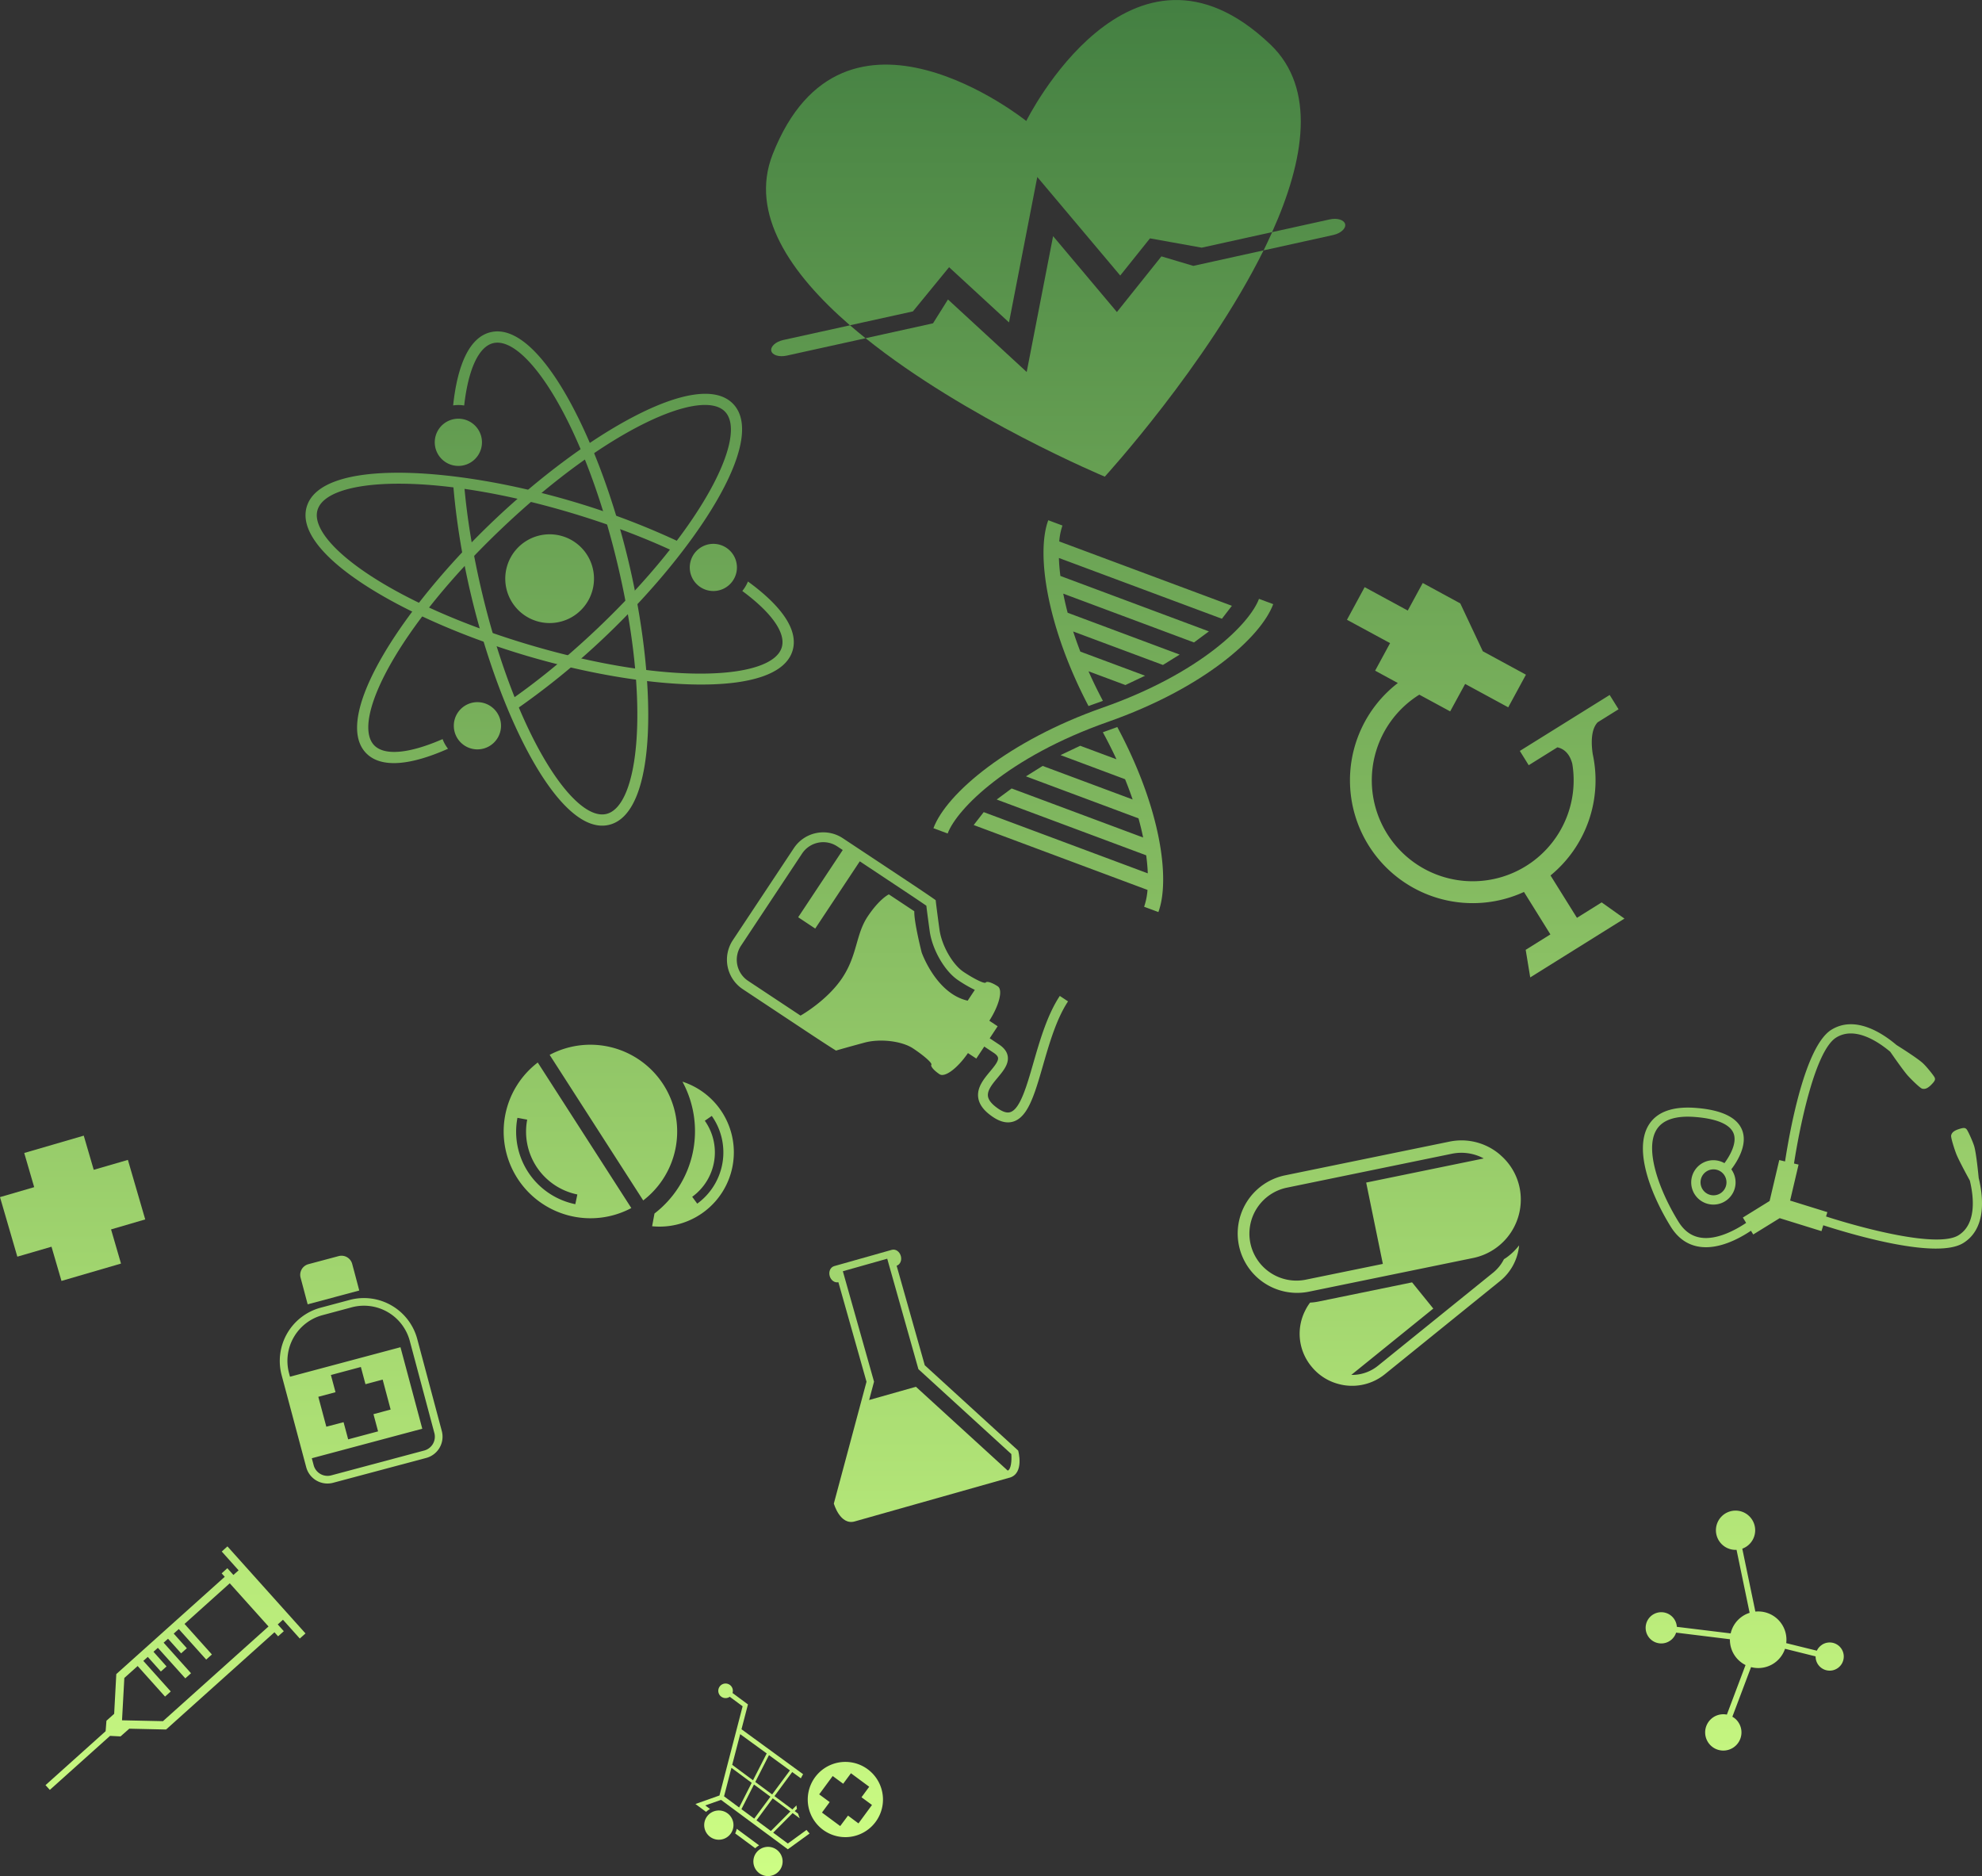 <svg id="Layer_1" data-name="Layer 1" xmlns="http://www.w3.org/2000/svg" xmlns:xlink="http://www.w3.org/1999/xlink" viewBox="0 0 2054.91 1944.86"><rect x="0" y="0" width="2054.91" height="1944.86" fill="#333333" stroke="none"/><defs><style>.cls-1{fill:url(#linear-gradient);}.cls-2{fill:url(#linear-gradient-2);}.cls-3{fill:url(#linear-gradient-3);}.cls-4{fill:url(#linear-gradient-4);}.cls-5{fill:url(#linear-gradient-5);}.cls-6{fill:url(#linear-gradient-6);}.cls-7{fill:url(#linear-gradient-7);}.cls-8{fill:url(#linear-gradient-8);}.cls-9{fill:url(#linear-gradient-9);}.cls-10{fill:url(#linear-gradient-10);}.cls-11{fill:url(#linear-gradient-11);}.cls-12{fill:url(#linear-gradient-12);}.cls-13{fill:url(#linear-gradient-13);}.cls-14{fill:url(#linear-gradient-14);}.cls-15{fill:url(#linear-gradient-15);}.cls-16{fill:url(#linear-gradient-16);}.cls-17{fill:url(#linear-gradient-17);}.cls-18{fill:url(#linear-gradient-18);}.cls-19{fill:url(#linear-gradient-19);}.cls-20{fill:url(#linear-gradient-20);}.cls-21{fill:url(#linear-gradient-21);}.cls-22{fill:url(#linear-gradient-22);}.cls-23{fill:url(#linear-gradient-23);}.cls-24{fill:url(#linear-gradient-24);}.cls-25{fill:url(#linear-gradient-25);}.cls-26{fill:url(#linear-gradient-26);}.cls-27{fill:url(#linear-gradient-27);}.cls-28{fill:url(#linear-gradient-28);}.cls-29{fill:url(#linear-gradient-29);}.cls-30{fill:url(#linear-gradient-30);}.cls-31{fill:url(#linear-gradient-31);}.cls-32{fill:url(#linear-gradient-32);}.cls-33{fill:url(#linear-gradient-33);}</style><linearGradient id="linear-gradient" x1="75.29" y1="1970.27" x2="75.29" y2="6.22" gradientUnits="userSpaceOnUse"><stop offset="0" stop-color="#cfff85"/><stop offset="1" stop-color="#448042"/></linearGradient><linearGradient id="linear-gradient-2" x1="1229.71" y1="1970.15" x2="1229.71" y2="6.38" xlink:href="#linear-gradient"/><linearGradient id="linear-gradient-3" x1="1193.52" y1="1970.12" x2="1193.52" y2="6.4" xlink:href="#linear-gradient"/><linearGradient id="linear-gradient-4" x1="1265.38" y1="1970.18" x2="1265.38" y2="6.34" xlink:href="#linear-gradient"/><linearGradient id="linear-gradient-5" x1="655.67" y1="1970.25" x2="655.67" y2="6.33" xlink:href="#linear-gradient"/><linearGradient id="linear-gradient-6" x1="825.35" y1="1969.86" x2="825.35" y2="6.5" xlink:href="#linear-gradient"/><linearGradient id="linear-gradient-7" x1="655.66" y1="1970.1" x2="655.66" y2="6.39" xlink:href="#linear-gradient"/><linearGradient id="linear-gradient-8" x1="560.95" y1="1970.39" x2="560.95" y2="6.3" xlink:href="#linear-gradient"/><linearGradient id="linear-gradient-9" x1="656.57" y1="1970.18" x2="656.57" y2="6.36" xlink:href="#linear-gradient"/><linearGradient id="linear-gradient-10" x1="580.79" y1="1970.24" x2="580.79" y2="6.32" xlink:href="#linear-gradient"/><linearGradient id="linear-gradient-11" x1="655.61" y1="1970.22" x2="655.61" y2="6.34" xlink:href="#linear-gradient"/><linearGradient id="linear-gradient-12" x1="934.27" y1="1970.5" x2="934.27" y2="6.29" xlink:href="#linear-gradient"/><linearGradient id="linear-gradient-13" x1="1438.21" y1="1970.44" x2="1438.21" y2="6.34" xlink:href="#linear-gradient"/><linearGradient id="linear-gradient-14" x1="1157.27" y1="1970.14" x2="1157.27" y2="6.36" xlink:href="#linear-gradient"/><linearGradient id="linear-gradient-15" x1="1189.55" y1="1970.19" x2="1189.55" y2="6.36" xlink:href="#linear-gradient"/><linearGradient id="linear-gradient-16" x1="1515.52" y1="1970.18" x2="1515.52" y2="6.35" xlink:href="#linear-gradient"/><linearGradient id="linear-gradient-17" x1="1547.03" y1="1970.21" x2="1547.03" y2="6.28" xlink:href="#linear-gradient"/><linearGradient id="linear-gradient-18" x1="267.74" y1="1970.18" x2="267.74" y2="6.32" xlink:href="#linear-gradient"/><linearGradient id="linear-gradient-19" x1="674.16" y1="1970.16" x2="674.16" y2="6.39" xlink:href="#linear-gradient"/><linearGradient id="linear-gradient-20" x1="721.83" y1="1970.18" x2="721.83" y2="6.36" xlink:href="#linear-gradient"/><linearGradient id="linear-gradient-21" x1="804.34" y1="1970.09" x2="804.34" y2="6.48" xlink:href="#linear-gradient"/><linearGradient id="linear-gradient-22" x1="1894.76" y1="1970.18" x2="1894.76" y2="6.35" xlink:href="#linear-gradient"/><linearGradient id="linear-gradient-23" x1="1044.24" y1="1970.18" x2="1044.24" y2="6.34" xlink:href="#linear-gradient"/><linearGradient id="linear-gradient-24" x1="460.23" y1="1970.14" x2="460.23" y2="6.45" xlink:href="#linear-gradient"/><linearGradient id="linear-gradient-25" x1="427.7" y1="1970.22" x2="427.7" y2="6.28" xlink:href="#linear-gradient"/><linearGradient id="linear-gradient-26" x1="1016.28" y1="1970.15" x2="1016.28" y2="6.37" xlink:href="#linear-gradient"/><linearGradient id="linear-gradient-27" x1="1964.93" y1="1970.23" x2="1964.93" y2="6.28" xlink:href="#linear-gradient"/><linearGradient id="linear-gradient-28" x1="1626.14" y1="1970.19" x2="1626.14" y2="6.35" xlink:href="#linear-gradient"/><linearGradient id="linear-gradient-29" x1="831.07" y1="1970.24" x2="831.07" y2="5.23" xlink:href="#linear-gradient"/><linearGradient id="linear-gradient-30" x1="882.04" y1="1970.19" x2="882.04" y2="6.08" xlink:href="#linear-gradient"/><linearGradient id="linear-gradient-31" x1="860.45" y1="1970.21" x2="860.45" y2="5.65" xlink:href="#linear-gradient"/><linearGradient id="linear-gradient-32" x1="866" y1="1970.17" x2="866" y2="6.5" xlink:href="#linear-gradient"/><linearGradient id="linear-gradient-33" x1="962.22" y1="1970.2" x2="962.22" y2="6.01" xlink:href="#linear-gradient"/></defs><polygon class="cls-1" points="132.6 1202.41 97.18 1212.69 86.84 1177.28 25.12 1195.25 35.44 1230.67 0 1241 17.97 1302.73 53.4 1292.42 63.74 1327.88 125.45 1309.88 115.15 1274.47 150.57 1264.12 132.6 1202.41"/><path class="cls-2" d="M1234.36,748.38c99.59-35,158.69-87.77,171.49-122.09l-14.76-5.48c-9.65,25.84-60.73,77.19-162,112.76-97.36,34.18-162,88.76-175.53,125l14.75,5.48C1077.83,838.54,1131.32,784.58,1234.36,748.38Z" transform="translate(-85.79 0)"/><path class="cls-3" d="M1244.18,753.66c-3.24,1.23-6.56,2.42-9.88,3.61-1.73.61-3.39,1.23-5.09,1.83q7.82,14.42,14.1,28l-37.56-14-20.39,9.68,66.88,25c2.94,7.19,5.52,14.21,7.86,21L1166.81,794l-17.32,10.81,116.67,43.54q2.88,10.36,4.81,19.86l-136.32-50.85-15.5,11.47,155,57.84c.88,6.71,1.44,13,1.64,18.69L1105.7,841.89l-10.4,13.39,180.21,67.26A69.56,69.56,0,0,1,1272,940l14.78,5.48C1298.91,912.81,1290.31,839.83,1244.18,753.66Z" transform="translate(-85.79 0)"/><path class="cls-4" d="M1214.35,731.94c3-1.13,6.07-2.21,9.12-3.29q2.94-1,5.8-2.12c-5.58-10.48-10.52-20.72-14.92-30.63l38.25,14.25,20.39-9.66-67.12-25c-2.77-7.19-5.22-14.11-7.43-20.86l93.08,34.71,17.34-10.76-116.15-43.37q-2.68-10.3-4.56-19.8L1323.7,666l15.48-11.47-154-57.48c-.85-6.69-1.35-12.92-1.53-18.62l169,63L1363,628l-179-66.72a66.09,66.09,0,0,1,3.34-16.48l-14.72-5.5C1160,573.27,1170.8,648.82,1214.35,731.94Z" transform="translate(-85.79 0)"/><path class="cls-5" d="M699.76,612.91a46,46,0,1,1-31.07-57.13A46,46,0,0,1,699.76,612.91Z" transform="translate(-85.79 0)"/><path class="cls-6" d="M848.8,595.26a24.45,24.45,0,1,1-16.45-30.46A24.46,24.46,0,0,1,848.8,595.26Z" transform="translate(-85.79 0)"/><path class="cls-7" d="M861.25,602.81a39.3,39.3,0,0,1-5.85,9.84c30.5,22.53,45.31,43.54,40.92,58.4-9.82,33.23-117,40.2-261-2.39S405.18,562,415,528.71s117-40.19,261,2.39C719.43,544,757.54,558.72,789.43,574a38.68,38.68,0,0,1,5.67-9.83,778.54,778.54,0,0,0-115.79-44.37c-123.77-36.59-260.68-44.53-275.51,5.54S508.23,643.3,632,679.89s260.75,44.57,275.55-5.53C914,652.53,895,627.37,861.25,602.81Z" transform="translate(-85.79 0)"/><path class="cls-8" d="M555.23,434.74a24.47,24.47,0,1,1-18,29.54A24.48,24.48,0,0,1,555.23,434.74Z" transform="translate(-85.79 0)"/><path class="cls-9" d="M555.6,420.29a36.91,36.91,0,0,1,11.45.07c4.25-37.64,15.06-61,30.08-64.63,33.7-8.11,93.38,81.24,128.46,227.19s22.6,252.7-11.09,260.85-93.34-81.3-128.43-227.2c-10.58-44.12-16.85-84.51-19.49-119.77a37.74,37.74,0,0,1-11.33,0c2.8,38.89,9.58,81.26,19.48,122.43,30.17,125.56,91.76,248.07,142.53,235.84S767.14,705.74,737,580.22,645.16,332.15,594.39,344.4C572.27,349.68,560,378.79,555.6,420.29Z" transform="translate(-85.79 0)"/><path class="cls-10" d="M563.07,769.27a24.47,24.47,0,1,1,34.53.86A24.45,24.45,0,0,1,563.07,769.27Z" transform="translate(-85.79 0)"/><path class="cls-11" d="M550.28,776.2a37.65,37.65,0,0,1-5.62-10c-34.76,15.16-60.35,17.46-71,6.33C449.79,747.34,497.39,651,606.21,547.63S813.72,401.7,837.57,426.85,813.86,548.32,705,651.71c-32.82,31.15-64.71,56.77-93.91,76.73a36.73,36.73,0,0,1,5.64,9.82,776.34,776.34,0,0,0,96.33-78.1C806.69,571.24,882,456.67,846,418.81S691.79,450.28,598.16,539.18s-168.95,203.5-133,241.34C480.85,797,512.16,793.15,550.28,776.2Z" transform="translate(-85.79 0)"/><path class="cls-12" d="M897.92,352.46c-7.9,1.74-13.45,6.76-12.48,11.24s8.15,6.69,16.06,4.94l81.71-18c-5.5-4.38-10.87-8.87-16.14-13.41Z" transform="translate(-85.79 0)"/><path class="cls-13" d="M1464.48,227.44l-59.72,13.18c-2.83,6.3-5.83,12.66-8.87,18.93l72.16-15.93c7.85-1.73,13.36-6.8,12.37-11.21S1472.33,225.7,1464.48,227.44Z" transform="translate(-85.79 0)"/><path class="cls-14" d="M1069.79,277l62.13,57.22,29.31-150.76,86,102.16,30.84-38.53,53.64,9.65,73-16.11c33.69-74.93,45.77-149-1.7-194.42-145.3-138.73-253.2,79.19-253.2,79.19s-189.6-152.25-263,34.72c-24,61.19,18.08,123.3,80.17,177.08l65.3-14.39Z" transform="translate(-85.79 0)"/><path class="cls-15" d="M1289.93,265.77l-46.13,57.69-66.17-78.66-27.38,140.82-81.62-75.17-15.49,24.72L983.21,350.6c103.55,83.23,248,143.52,248,143.52s105.61-115.48,164.64-234.57L1323,275.62Z" transform="translate(-85.79 0)"/><path class="cls-16" d="M1661.32,1231.36a60.58,60.58,0,0,0-18.71-32.86c-.87-.79-1.69-1.57-2.55-2.29a61.35,61.35,0,0,0-51.4-12.76l-171.17,35.1a61.56,61.56,0,0,0,24.79,120.59l171.12-35.09a61.84,61.84,0,0,0,48.08-71.89,1.37,1.37,0,0,0-.08-.35A1.53,1.53,0,0,0,1661.32,1231.36Zm-279.17,57.33a48.74,48.74,0,0,1,37.94-57.51L1591.26,1196a48.87,48.87,0,0,1,30.93,3.92c.64.28,1.26.67,1.89,1l-121.86,25,17.29,84.31-79.84,16.34A48.81,48.81,0,0,1,1382.15,1288.69Z" transform="translate(-85.79 0)"/><path class="cls-17" d="M1647.62,1303.7c-.82.59-1.73,1.11-2.58,1.68a42.54,42.54,0,0,1-11.14,13.88l-119.46,96.57a42.76,42.76,0,0,1-25.73,9.47c-.62,0-1.26,0-1.9,0l85-68.76-22-27.17-97,19.88a60.39,60.39,0,0,1-8.74,1.11,48.36,48.36,0,0,0-4.84,7.77A53.17,53.17,0,0,0,1445,1416a2,2,0,0,1,.23.26c.07.09.13.18.23.29a53.46,53.46,0,0,0,27.89,18.12c1,.26,2,.5,2.9.72a53.91,53.91,0,0,0,45.31-10.78L1641,1328a54,54,0,0,0,19.78-37A62.07,62.07,0,0,1,1647.62,1303.7Z" transform="translate(-85.79 0)"/><path class="cls-18" d="M195.3,1794.65l.85-10.84,8-7.17,2.21-41.19L318.8,1634.6l-3.2-3.58,5.89-5.32,6.29,7,5.39-4.82L315.7,1608.4l5.89-5.33,80.93,90.23-5.91,5.29-17.46-19.49-5.39,4.88,6.27,7-5.92,5.32-3.76-4.21L258,1792.9l-38.18-.84-9.06,8-10.88-.56-62.43,56-4.47-4.93Zm17-11.3,42.44.91,109.44-98.17L324,1641.32l-46.9,42.13,28.39,31.67-5.92,5.29-28.4-31.64-5.28,4.71,13.6,15.18-5.92,5.28L260,1698.81l-4.58,4.08,28.41,31.68-5.93,5.31-28.43-31.65-4.56,4.1,13.56,15.18-5.91,5.28L239,1717.64l-4.6,4.13,28.42,31.68-5.92,5.31-28.4-31.67-13.8,12.38Z" transform="translate(-85.79 0)"/><path class="cls-19" d="M622.27,1221.56a90,90,0,0,0,118.06,30.77l-97-150.87A89.93,89.93,0,0,0,622.27,1221.56Zm60,26.77a76.7,76.7,0,0,1-60-89.53l10.11,1.89a66.45,66.45,0,0,0,52,77.56Z" transform="translate(-85.79 0)"/><path class="cls-20" d="M655.66,1093.54l97,150.89a90,90,0,0,0-97-150.89Z" transform="translate(-85.79 0)"/><path class="cls-21" d="M793.35,1121.33a107.74,107.74,0,0,1-29,136.67l-2.45,13.19a77,77,0,0,0,31.47-149.86Zm41.32,85.24a65.78,65.78,0,0,1-26,41.2l-5.21-7.11a56.83,56.83,0,0,0,13.06-78.84l7.24-5A65.54,65.54,0,0,1,834.67,1206.57Z" transform="translate(-85.79 0)"/><path class="cls-22" d="M1974.66,1705.2a14.29,14.29,0,0,0-5.17,6l-31.76-7.83a29.28,29.28,0,0,0-32-32.7l-13.56-65.21a23.39,23.39,0,0,0,4.15-2.09,20.35,20.35,0,1,0-10.1,3.29l13.56,65.29a28,28,0,0,0-7.3,3.47,29.18,29.18,0,0,0-12.36,17.85l-55.8-6.8a16.19,16.19,0,1,0-.75,6l55.78,6.86a29.19,29.19,0,0,0,16.19,26.75l-19.35,51.38a18.82,18.82,0,1,0,12,8.07,17.71,17.71,0,0,0-6.32-5.87l19.4-51.44a29.24,29.24,0,0,0,35.2-19l31.71,7.88a14.6,14.6,0,1,0,6.54-12Z" transform="translate(-85.79 0)"/><path class="cls-23" d="M1044.58,1415.3l-29.16-103.16c3.7-1.27,5.6-5.69,4.32-10.15-1.32-4.68-5.45-7.46-9.42-6.32l-59.58,16.83c-4,1.17-6.06,5.67-4.72,10.31,1.26,4.46,5.16,7.24,9,6.41l29.16,103.17L950.3,1558.67s6.45,22.79,21.6,18.54l160.41-45.34.18,0c15.62-4.46,8.94-28.11,8.94-28.11Zm86,109.22-95.17-86.91-48.5,13.71,5.07-19-32.33-114.47,46-13,32.34,114.52,96.33,88C1134.85,1514.29,1134,1523.37,1130.55,1524.52Z" transform="translate(-85.79 0)"/><path class="cls-24" d="M448.49,1347.54l-30.3,8.1a57.21,57.21,0,0,0-40.44,69.81L403.28,1521a22.8,22.8,0,0,0,27.93,16.12l96.46-25.73a22.81,22.81,0,0,0,16.17-27.93l-25.5-95.55A57.23,57.23,0,0,0,448.49,1347.54Zm87.64,138a14.83,14.83,0,0,1-10.5,18.15l-96.48,25.78A14.87,14.87,0,0,1,411,1518.94l-1.93-7.24,114.54-30.6L501,1396.6l-114.56,30.58-1-3.78a49.11,49.11,0,0,1,34.76-60.05l30.31-8.13A49.16,49.16,0,0,1,510.63,1390Zm-53.6-55.39,8.27,31.07L473,1466l4.77,17.83-31,8.29-4.78-17.8L424.12,1479l-8.31-31,17.83-4.77-4.77-17.82,31.06-8.32,4.77,17.85Z" transform="translate(-85.79 0)"/><path class="cls-25" d="M453.12,1318.38l-1.1-4.08-1.09-4.07a11.46,11.46,0,0,0-14-8.09l-31.42,8.39a11.46,11.46,0,0,0-8.08,14l1.08,4,1.09,4.1,5.19,19.51,53.49-14.32Z" transform="translate(-85.79 0)"/><path class="cls-26" d="M908.89,879.17,845.5,974.75a36.64,36.64,0,0,0,10.3,50.62L922,1069.25c16.73,11.09,30.54,20,30.68,19.84s13.38-3.91,29.49-8.26,38.69-1.66,50.24,6,20.05,15.25,19,16.87,2.7,6.09,8.45,9.88c5.53,3.7,18.61-6.09,29.49-21.9l8.65,5.69,8.26-12.45,9.72,6.46c2.77,1.83,4.32,3.61,4.55,5.25.56,3.52-3.93,8.88-8.24,14.08-6.48,7.79-13.83,16.64-12.28,27.26,1.08,7.34,6.21,14,15.69,20.25,7.76,5.13,15,6.57,21.5,4.19,4.88-1.78,8.88-5.53,12.35-10.74,7-10.64,11.92-27.45,17.56-47.08,6.52-22.57,13.88-48.18,26-66.5l-8.53-5.66c-13,19.62-20.63,46-27.37,69.35-7,24.33-13.69,47.41-23.62,51-3.27,1.22-7.3.19-12.31-3.09-6.78-4.55-10.57-9-11.17-13.19-.94-6.13,4.6-12.82,10-19.28,5.78-6.94,11.71-14.08,10.51-22.1-.68-4.67-3.7-8.78-9-12.3l-9.72-6.47,8.23-12.46-8.61-5.74c10.31-16.17,14.27-32,8.72-35.69-5.71-3.78-11.3-5.57-12.39-3.94s-11.4-3.26-22.93-10.91-22.8-27.41-25.08-43.93-4-30.18-3.9-30.39-13.48-9.41-30.21-20.51l-66.18-43.87A36.63,36.63,0,0,0,908.89,879.17Zm137.34,59.75c.56,5.14,1.65,13.13,3.43,26.16,2.66,19.43,15.64,41.85,29.55,51.08a134.2,134.2,0,0,0,17.26,10l-7.4,11.19c-32.78-7.3-47.71-50-47.71-50s-8.08-31.87-7.62-42.69l-26.4-17.5s-9.58,4.36-22,23-10.47,39.72-26.22,63.47-43.35,39.2-43.35,39.2l-54.34-36a26.29,26.29,0,0,1-7.37-36.46l63.34-95.56a26.33,26.33,0,0,1,36.44-7.4l5.69,3.78-46.2,69.68L931,962.6l46.2-69.7L1020,921.31C1032.87,929.81,1041.8,935.86,1046.23,938.92Z" transform="translate(-85.79 0)"/><path class="cls-27" d="M2121.27,1288.61c24.72-15.28,20.5-49.12,16-67.44-.53-5.51-2.54-25.6-4.59-32.73-1.35-4.74-6.68-16.55-8.09-17.94s-2.77-1.74-8.42.17-6.89,4.16-7.45,6.3,3.47,14.53,5.26,19.17c2.52,6.51,11.78,23.45,14.12,27.74,3.89,16.11,7.45,44.76-11.79,56.67-21.72,13.41-98.61-7-137.31-19.49l1.38-4.49-38.63-12,8.77-37.29-4.73-1.12c6.26-40.46,22.22-117.29,43.77-130.61,19.25-11.92,43.28,4.09,56,14.75,2.79,4,13.78,19.88,18.5,25.06,3.34,3.67,12.58,12.85,14.77,13.27s4.81.3,9-3.86,4.51-5.57,3.91-7.44-8.81-12-12.45-15.27c-5.47-5-22.53-15.81-27.23-18.75-14.38-12.21-42.76-31.09-67.47-15.84-27.1,16.78-42.81,102.31-48.09,136.52l-6-1.42-10,42.44-27.74,17.16,3.41,5.55C1885.26,1275,1866,1285.62,1849,1283c-9.52-1.52-17-6.87-22.94-16.43-20.34-32.88-35.28-75.13-22.84-95.38,6.46-10.52,20.26-15,41-13.18,21.92,1.85,35.37,7.71,38.94,17,3.72,9.67-3.54,22.76-9.49,30.79a23,23,0,1,0,8.15,7.92,16,16,0,0,0-1-1.58c6.49-8.54,17-25.62,11.21-40.54-5-13-20.78-20.82-47-23-24.64-2.09-41.42,3.85-49.92,17.67-15.5,25.28,1.64,71,22.87,105.35,7.36,11.87,17.3,18.89,29.51,20.79,20.13,3.16,41.53-8.41,53.66-16.54l2.39,3.85,27.4-16.91,43.34,13.45,1.85-6.07C2008,1280.4,2093.75,1305.63,2121.27,1288.61Zm-251.87-51.49a13.45,13.45,0,1,1,4.38-18.5A13.45,13.45,0,0,1,1869.4,1237.12Z" transform="translate(-85.79 0)"/><path class="cls-28" d="M1720.78,741.55l-19.25,12-40,24.91,9.21,14.8,29.72-18.54c5.72,1.22,12.42,5.4,15.45,17a104.64,104.64,0,1,1-158.6-71.59h0l32,17.33L1604.83,709l44.67,24.25,18.37-33.83-44.71-24.28-23.36-49.61-38.94-21.16-15.52,28.55-44.7-24.25-18.33,33.83L1527,666.71l-15.5,28.55,23.56,12.81a127.31,127.31,0,0,0,130.77,216.58l27.39,44-25.62,16,4.71,28.58L1770,952.26l-23.63-16.79-25.62,16-27.4-43.92A127.61,127.61,0,0,0,1737.16,782c-1.35-8.65-2.7-25.18,5.11-33.26l21.62-13.49-9.22-14.8Z" transform="translate(-85.79 0)"/><path class="cls-29" d="M840.09,1879.82a15.16,15.16,0,1,0,3.17,21.18A15.1,15.1,0,0,0,840.09,1879.82Z" transform="translate(-85.79 0)"/><path class="cls-30" d="M891.06,1917.52a15.16,15.16,0,1,0,3.17,21.19A15.15,15.15,0,0,0,891.06,1917.52Z" transform="translate(-85.79 0)"/><path class="cls-31" d="M848,1900.62l20.83,15.4a18.41,18.41,0,0,1,4-3l-23.19-17.17A18.88,18.88,0,0,1,848,1900.62Z" transform="translate(-85.79 0)"/><path class="cls-32" d="M922,1897l-19.39,14.1-15.19-11.26,20.17-20.28L915,1885a46.74,46.74,0,0,1-1.72-4.86l-3.56-2.67,2.33-2.34c-.22-1.15-.38-2.33-.51-3.56l-4.16,4.2-18.64-13.83L907.13,1837l9,6.5a44.8,44.8,0,0,1,2.31-4.27l-63.89-46.58,6.71-25.75-16-11.85a7.55,7.55,0,1,0-2.87,3.92l13.34,9.86-24,92.47-24.92,8.82,11.06,8.18a18.92,18.92,0,0,1,4.07-3l-4.93-3.68,16.32-5.78,69.26,51.24,22.61-16.4C924.07,1899.5,923,1898.27,922,1897Zm-68.79-99.28,27.49,20-14.2,27.81-21.57-16Zm-16.73,64.46,7.65-29.55,21,15.56-13,25.56Zm31.28,23.12-13.25-9.81,13-25.56,17.05,12.63Zm18.57-25.08-17.46-12.94,14.19-27.81,21.72,15.82Zm-16.23,26.83,16.83-22.77,18.31,13.57-20.19,20.28Z" transform="translate(-85.79 0)"/><path class="cls-33" d="M989.69,1837.77a39,39,0,1,0,.24,55.19A39,39,0,0,0,989.69,1837.77Zm-13.86,52.46L965,1882.15,956.9,1893,938,1879l8-10.87-10.89-8,14-19,10.88,8,8.06-10.88,18.93,14-8,10.88,10.88,8Z" transform="translate(-85.79 0)"/></svg>